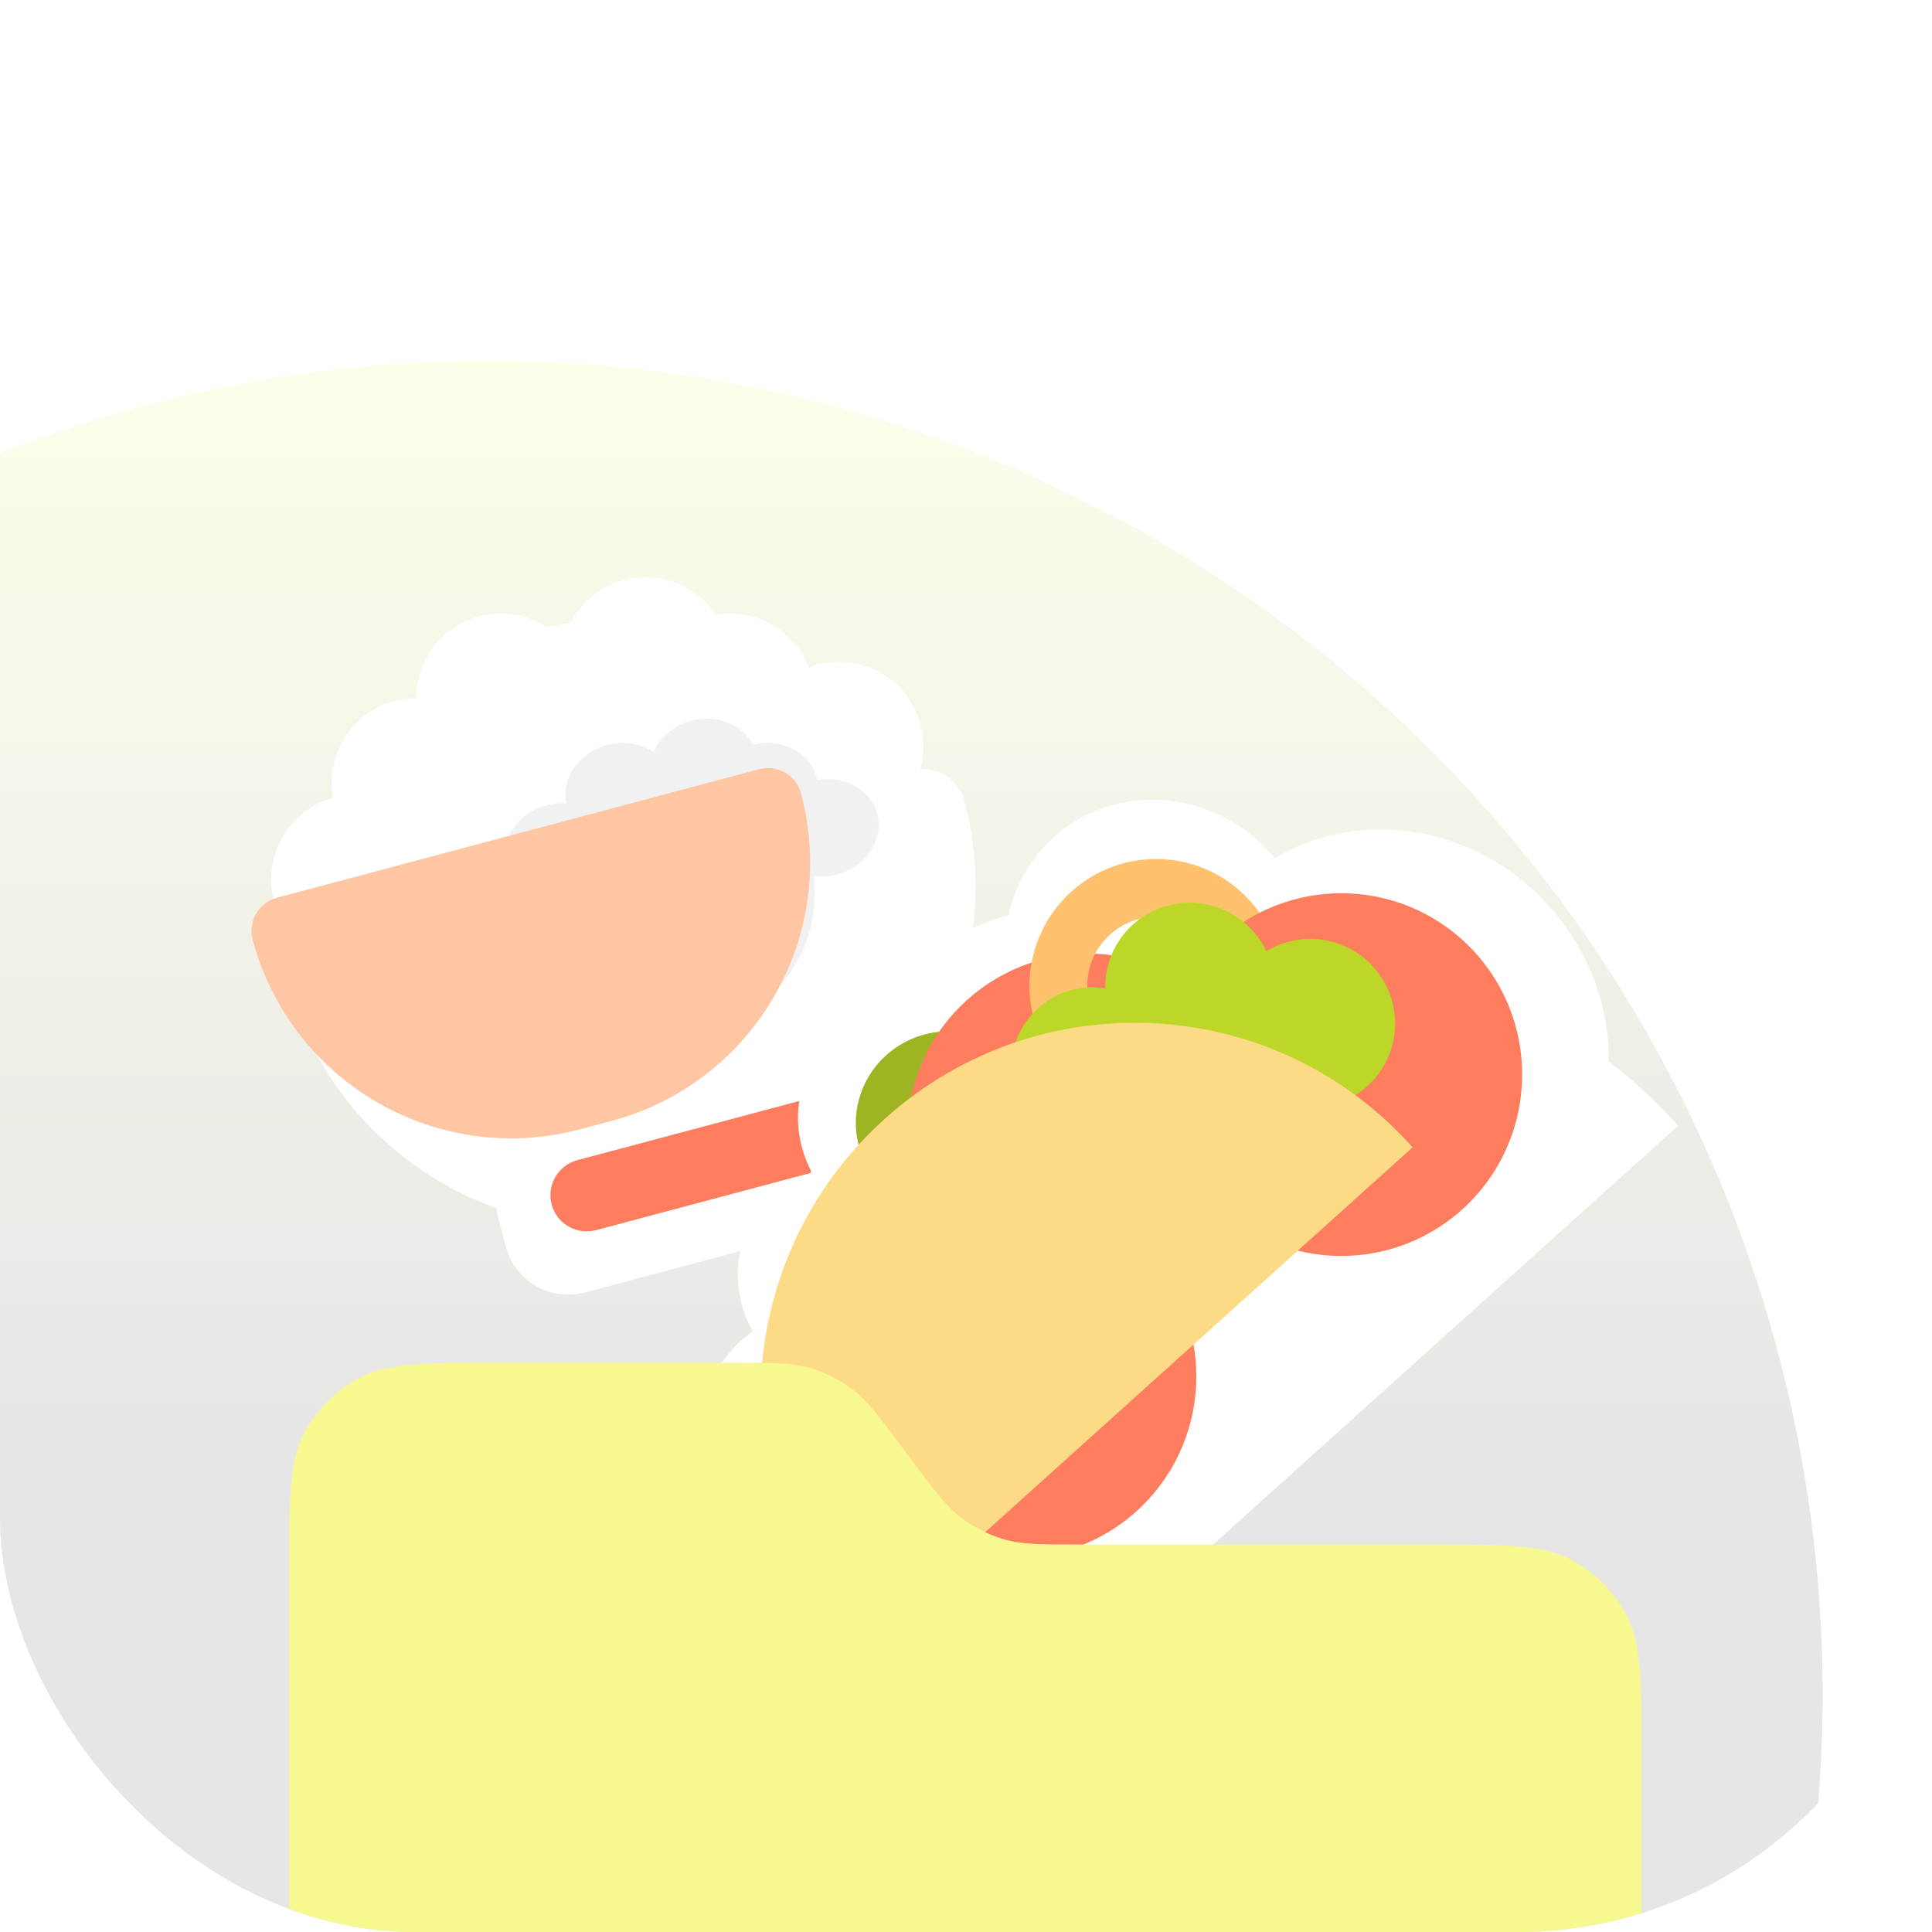 <svg width="56" height="56" viewBox="0 0 56 56" fill="none" xmlns="http://www.w3.org/2000/svg">
<g clip-path="url(#clip0_3913_178547)">
<g clip-path="url(#clip1_3913_178547)">
<circle cx="14.155" cy="49.124" r="38.675" fill="url(#paint0_linear_3913_178547)" fill-opacity="0.18"/>
<path d="M14.453 35.358C14.187 34.359 14.781 33.333 15.78 33.066L23.659 30.965C24.659 30.699 25.685 31.293 25.951 32.292L26.159 33.069C26.425 34.069 25.831 35.095 24.832 35.362L16.953 37.463C15.953 37.729 14.927 37.135 14.661 36.136L14.453 35.358Z" fill="white"/>
<path fill-rule="evenodd" clip-rule="evenodd" d="M15.858 18.185C16.085 18.131 16.313 18.09 16.539 18.062C16.845 17.47 17.39 17.004 18.085 16.818C19.124 16.541 20.184 16.975 20.752 17.82C21.898 17.623 23.026 18.265 23.446 19.345C23.524 19.315 23.604 19.29 23.686 19.268C24.994 18.919 26.336 19.696 26.685 21.004C27.034 22.311 26.256 23.654 24.949 24.002C24.56 24.106 24.169 24.11 23.801 24.03C24.019 27.068 22.061 29.93 19.009 30.744C16.048 31.534 13.019 30.138 11.633 27.549C11.425 27.682 11.194 27.786 10.943 27.852C9.635 28.201 8.293 27.424 7.944 26.116C7.598 24.818 8.362 23.485 9.654 23.125C9.425 21.881 10.189 20.65 11.433 20.318C11.645 20.262 11.857 20.235 12.067 20.235C12.066 19.152 12.79 18.16 13.886 17.868C14.586 17.681 15.296 17.817 15.858 18.185Z" fill="white"/>
<g filter="url(#filter0_f_3913_178547)">
<path fill-rule="evenodd" clip-rule="evenodd" d="M22.486 20.104C22.466 20.109 22.447 20.114 22.428 20.12C21.973 19.502 21.169 19.193 20.383 19.403C19.762 19.568 19.294 20.019 19.08 20.576C18.953 20.596 18.827 20.62 18.7 20.65C18.273 20.401 17.75 20.316 17.235 20.453C16.43 20.668 15.881 21.362 15.813 22.146C15.592 22.125 15.365 22.143 15.139 22.203C14.111 22.477 13.501 23.532 13.775 24.559C13.782 24.586 13.789 24.612 13.797 24.638C13.777 24.643 13.757 24.648 13.737 24.653C12.71 24.927 12.099 25.982 12.373 27.009C12.647 28.037 13.701 28.647 14.729 28.373C14.998 28.302 15.239 28.176 15.443 28.011C16.562 29.82 18.828 30.755 21.058 30.161C23.366 29.545 24.892 27.489 24.86 25.276C25.094 25.303 25.338 25.288 25.581 25.223C26.608 24.949 27.218 23.894 26.945 22.867C26.693 21.923 25.781 21.331 24.838 21.454C24.558 20.435 23.508 19.831 22.486 20.104Z" fill="white"/>
</g>
<path d="M8.335 28.44C8.16 27.782 8.551 27.107 9.208 26.932L26.442 22.337C27.099 22.161 27.774 22.552 27.95 23.21C29.318 28.342 26.267 33.612 21.135 34.981L20.106 35.255C14.974 36.624 9.704 33.572 8.335 28.44Z" fill="white"/>
<path d="M15.99 34.913C15.841 34.353 16.174 33.777 16.734 33.628L23.16 31.915C23.72 31.765 24.295 32.098 24.445 32.658C24.594 33.219 24.261 33.794 23.701 33.944L17.275 35.657C16.715 35.806 16.14 35.473 15.99 34.913Z" fill="#FF7D5F"/>
<path fill-rule="evenodd" clip-rule="evenodd" d="M18.279 18.703C17.666 18.866 17.201 19.308 16.984 19.857C16.854 19.882 16.723 19.911 16.592 19.946C16.592 19.946 16.592 19.946 16.592 19.946C16.166 19.7 15.645 19.615 15.132 19.752C14.304 19.973 13.747 20.7 13.705 21.512C13.381 21.418 13.028 21.409 12.678 21.502C11.651 21.776 11.04 22.831 11.314 23.858C11.321 23.885 11.329 23.911 11.337 23.937C11.317 23.942 11.296 23.947 11.276 23.952C10.249 24.226 9.638 25.281 9.912 26.308C10.186 27.336 11.241 27.946 12.268 27.672C12.629 27.576 12.939 27.384 13.176 27.13C14.236 29.26 16.743 30.411 19.207 29.753C21.636 29.106 23.226 26.915 23.136 24.579C23.36 24.601 23.591 24.584 23.821 24.523C24.848 24.249 25.459 23.194 25.185 22.167C24.911 21.14 23.856 20.529 22.829 20.803C22.801 20.81 22.774 20.818 22.747 20.827C22.742 20.807 22.737 20.787 22.732 20.767C22.458 19.739 21.403 19.129 20.376 19.403C20.358 19.407 20.341 19.412 20.323 19.417C19.867 18.801 19.065 18.493 18.279 18.703Z" fill="white"/>
<g filter="url(#filter1_f_3913_178547)">
<path fill-rule="evenodd" clip-rule="evenodd" d="M16.416 23.286C16.262 22.558 16.776 21.809 17.592 21.592C18.086 21.46 18.581 21.552 18.945 21.802C19.127 21.379 19.523 21.029 20.039 20.891C20.778 20.694 21.52 20.999 21.823 21.584C22.653 21.378 23.477 21.801 23.674 22.538C23.68 22.562 23.686 22.586 23.691 22.61C24.48 22.469 25.239 22.886 25.426 23.589C25.625 24.336 25.106 25.124 24.265 25.348C24.035 25.409 23.805 25.422 23.588 25.393C23.841 27.362 22.603 29.264 20.632 29.789C18.72 30.299 16.762 29.343 15.951 27.612C15.817 27.692 15.669 27.754 15.51 27.797C14.669 28.021 13.826 27.597 13.627 26.85C13.436 26.134 13.906 25.381 14.685 25.122L14.679 25.1C14.479 24.353 14.999 23.566 15.84 23.341C16.034 23.29 16.229 23.273 16.416 23.286Z" fill="#E5E5E5" fill-opacity="0.52"/>
</g>
<g filter="url(#filter2_i_3913_178547)">
<path d="M10.376 28.208C10.235 27.678 10.55 27.133 11.08 26.992L25.055 23.266C25.585 23.124 26.129 23.439 26.271 23.97C27.375 28.109 24.914 32.359 20.775 33.463L19.869 33.704C15.73 34.808 11.48 32.347 10.376 28.208Z" fill="#FFC6A3"/>
</g>
<g filter="url(#filter3_d_3913_178547)">
<path fill-rule="evenodd" clip-rule="evenodd" d="M27.277 35.273C27.232 35.287 27.212 35.338 27.234 35.381C27.602 36.103 27.712 36.957 27.478 37.779C27.002 39.452 25.28 40.359 23.631 39.804C21.982 39.25 21.031 37.444 21.507 35.77C21.796 34.756 22.543 34.023 23.454 33.727C23.499 33.712 23.52 33.661 23.497 33.618C23.129 32.896 23.019 32.042 23.253 31.221C23.729 29.547 25.452 28.641 27.101 29.195C28.75 29.75 29.7 31.556 29.224 33.229C28.936 34.244 28.188 34.977 27.277 35.273Z" fill="white"/>
<ellipse cx="6.3" cy="6.65" rx="6.3" ry="6.65" transform="matrix(0.743 -0.669 0.667 0.745 22.04 31.8)" fill="white"/>
<ellipse cx="6.3" cy="6.65" rx="6.3" ry="6.65" transform="matrix(0.743 -0.669 0.667 0.745 19.587 40.2)" fill="white"/>
<ellipse cx="3.5" cy="3.675" rx="3.5" ry="3.675" transform="matrix(0.743 -0.669 0.667 0.745 18.886 40.9)" fill="white"/>
<ellipse cx="4.375" cy="4.55" rx="4.375" ry="4.55" transform="matrix(0.743 -0.669 0.667 0.745 27.291 26.9)" fill="white"/>
<ellipse cx="6.125" cy="6.475" rx="6.125" ry="6.475" transform="matrix(0.743 -0.669 0.667 0.745 31.49 29.35)" fill="white"/>
<path fill-rule="evenodd" clip-rule="evenodd" d="M36.697 30.268C36.675 30.235 36.633 30.222 36.597 30.238C36.442 30.307 36.279 30.363 36.107 30.406C35.835 30.474 35.56 30.503 35.288 30.496C35.243 30.494 35.206 30.531 35.206 30.576C35.214 31.975 34.335 33.212 32.96 33.555C31.272 33.977 29.475 32.892 28.946 31.134C28.418 29.375 29.358 27.608 31.046 27.187C31.318 27.119 31.593 27.09 31.865 27.097C31.91 27.098 31.947 27.061 31.947 27.016C31.939 25.618 32.818 24.381 34.194 24.037C35.576 23.692 37.032 24.357 37.803 25.576C37.825 25.609 37.867 25.622 37.903 25.606C38.058 25.537 38.222 25.48 38.393 25.438C40.081 25.016 41.877 26.1 42.406 27.859C42.934 29.618 41.995 31.385 40.307 31.806C38.924 32.151 37.468 31.486 36.697 30.268Z" fill="white"/>
<path d="M48.613 32.359C48.628 32.346 48.628 32.324 48.615 32.309C43.599 26.708 35.225 26.048 29.91 30.834C24.595 35.62 24.353 44.04 29.369 49.641C29.383 49.656 29.405 49.658 29.419 49.645L48.613 32.359Z" fill="white"/>
</g>
<path fill-rule="evenodd" clip-rule="evenodd" d="M28.575 34.845C29.018 35.479 29.168 36.306 28.91 37.107C28.466 38.487 26.98 39.268 25.592 38.852C24.203 38.436 23.437 36.98 23.881 35.6C24.113 34.879 24.629 34.321 25.267 34.012C24.825 33.378 24.675 32.551 24.932 31.75C25.376 30.37 26.862 29.589 28.251 30.005C29.639 30.421 30.405 31.877 29.961 33.257C29.73 33.978 29.213 34.536 28.575 34.845Z" fill="#9EB422"/>
<circle cx="5.25" cy="5.25" r="5.25" transform="matrix(0.743 -0.669 0.667 0.745 24.129 32.499)" fill="#FF7D5F"/>
<circle cx="5.25" cy="5.25" r="5.25" transform="matrix(0.743 -0.669 0.667 0.745 22.032 39.499)" fill="#FF7D5F"/>
<circle cx="2.8" cy="2.8" r="1.962" transform="matrix(0.743 -0.669 0.667 0.745 21.675 39.499)" stroke="#FFC16D" stroke-width="1.676"/>
<circle cx="3.675" cy="3.675" r="2.837" transform="matrix(0.743 -0.669 0.667 0.745 28.327 28.299)" stroke="#FFC16D" stroke-width="1.676"/>
<circle cx="5.25" cy="5.25" r="5.25" transform="matrix(0.743 -0.669 0.667 0.745 31.476 30.749)" fill="#FF7D5F"/>
<path fill-rule="evenodd" clip-rule="evenodd" d="M32.438 33.762C33.599 33.443 34.317 32.281 34.187 31.043C34.498 31.082 34.821 31.062 35.141 30.974C35.368 30.912 35.578 30.82 35.769 30.704C36.268 31.764 37.472 32.344 38.64 32.024C39.945 31.667 40.71 30.32 40.349 29.015C39.988 27.711 38.637 26.944 37.332 27.302C37.106 27.364 36.896 27.456 36.705 27.572C36.206 26.512 35.002 25.932 33.834 26.252C32.732 26.554 32.015 27.561 32.036 28.653C31.71 28.598 31.371 28.61 31.037 28.702C29.732 29.06 28.988 30.482 29.374 31.879C29.761 33.276 31.133 34.119 32.438 33.762Z" fill="#BCD728"/>
<g filter="url(#filter4_i_3913_178547)">
<path d="M45.718 32.38C45.73 32.369 45.731 32.35 45.72 32.339C41.733 27.887 34.891 27.528 30.438 31.538C25.986 35.548 25.608 42.408 29.595 46.86C29.606 46.872 29.624 46.873 29.636 46.862L45.718 32.38Z" fill="#FDDA86"/>
</g>
<path d="M8.379 45.609C8.379 43.47 8.379 42.401 8.795 41.584C9.161 40.865 9.745 40.281 10.464 39.915C11.281 39.499 12.35 39.499 14.489 39.499H21.256C22.378 39.499 22.939 39.499 23.454 39.646C23.91 39.777 24.338 39.991 24.716 40.279C25.142 40.603 25.478 41.052 26.15 41.952L26.422 42.317C27.094 43.216 27.43 43.665 27.857 43.99C28.234 44.277 28.662 44.491 29.118 44.622C29.633 44.769 30.194 44.769 31.317 44.769H40.771H41.469C43.608 44.769 44.677 44.769 45.494 45.185C46.212 45.551 46.797 46.136 47.163 46.854C47.579 47.671 47.579 48.74 47.579 50.879V63.839C47.579 65.978 47.579 67.047 47.163 67.864C46.797 68.583 46.212 69.167 45.494 69.533C44.677 69.949 43.608 69.949 41.469 69.949H14.489C12.35 69.949 11.281 69.949 10.464 69.533C9.745 69.167 9.161 68.583 8.795 67.864C8.379 67.047 8.379 65.978 8.379 63.839L8.379 45.609Z" fill="#F8F891"/>
</g>
</g>
<defs>
<filter id="filter0_f_3913_178547" x="12.081" y="19.11" width="15.156" height="11.456" filterUnits="userSpaceOnUse" color-interpolation-filters="sRGB">
<feFlood flood-opacity="0" result="BackgroundImageFix"/>
<feBlend mode="normal" in="SourceGraphic" in2="BackgroundImageFix" result="shape"/>
<feGaussianBlur stdDeviation="0.114" result="effect1_foregroundBlur_3913_178547"/>
</filter>
<filter id="filter1_f_3913_178547" x="13.4" y="20.647" width="12.254" height="9.465" filterUnits="userSpaceOnUse" color-interpolation-filters="sRGB">
<feFlood flood-opacity="0" result="BackgroundImageFix"/>
<feBlend mode="normal" in="SourceGraphic" in2="BackgroundImageFix" result="shape"/>
<feGaussianBlur stdDeviation="0.092" result="effect1_foregroundBlur_3913_178547"/>
</filter>
<filter id="filter2_i_3913_178547" x="10.158" y="23.047" width="16.376" height="10.921" filterUnits="userSpaceOnUse" color-interpolation-filters="sRGB">
<feFlood flood-opacity="0" result="BackgroundImageFix"/>
<feBlend mode="normal" in="SourceGraphic" in2="BackgroundImageFix" result="shape"/>
<feColorMatrix in="SourceAlpha" type="matrix" values="0 0 0 0 0 0 0 0 0 0 0 0 0 0 0 0 0 0 127 0" result="hardAlpha"/>
<feOffset dx="-3.052" dy="-0.971"/>
<feGaussianBlur stdDeviation="0.092"/>
<feComposite in2="hardAlpha" operator="arithmetic" k2="-1" k3="1"/>
<feColorMatrix type="matrix" values="0 0 0 0 1 0 0 0 0 0.569 0 0 0 0 0.467 0 0 0 0.4 0"/>
<feBlend mode="normal" in2="shape" result="effect1_innerShadow_3913_178547"/>
</filter>
<filter id="filter3_d_3913_178547" x="20.038" y="22.853" width="28.913" height="27.423" filterUnits="userSpaceOnUse" color-interpolation-filters="sRGB">
<feFlood flood-opacity="0" result="BackgroundImageFix"/>
<feColorMatrix in="SourceAlpha" type="matrix" values="0 0 0 0 0 0 0 0 0 0 0 0 0 0 0 0 0 0 127 0" result="hardAlpha"/>
<feOffset dy="0.296"/>
<feGaussianBlur stdDeviation="0.163"/>
<feComposite in2="hardAlpha" operator="out"/>
<feColorMatrix type="matrix" values="0 0 0 0 0.713 0 0 0 0 0.335 0 0 0 0 0.255 0 0 0 0.4 0"/>
<feBlend mode="normal" in2="BackgroundImageFix" result="effect1_dropShadow_3913_178547"/>
<feBlend mode="normal" in="SourceGraphic" in2="effect1_dropShadow_3913_178547" result="shape"/>
</filter>
<filter id="filter4_i_3913_178547" x="26.579" y="28.75" width="19.148" height="18.375" filterUnits="userSpaceOnUse" color-interpolation-filters="sRGB">
<feFlood flood-opacity="0" result="BackgroundImageFix"/>
<feBlend mode="normal" in="SourceGraphic" in2="BackgroundImageFix" result="shape"/>
<feColorMatrix in="SourceAlpha" type="matrix" values="0 0 0 0 0 0 0 0 0 0 0 0 0 0 0 0 0 0 127 0" result="hardAlpha"/>
<feOffset dx="-4.795" dy="0.895"/>
<feGaussianBlur stdDeviation="0.128"/>
<feComposite in2="hardAlpha" operator="arithmetic" k2="-1" k3="1"/>
<feColorMatrix type="matrix" values="0 0 0 0 0.996 0 0 0 0 0.753 0 0 0 0 0.427 0 0 0 0.8 0"/>
<feBlend mode="normal" in2="shape" result="effect1_innerShadow_3913_178547"/>
</filter>
<linearGradient id="paint0_linear_3913_178547" x1="14.155" y1="10.449" x2="14.155" y2="98.605" gradientUnits="userSpaceOnUse">
<stop stop-color="#F8F891"/>
<stop offset="0.37" stop-color="#737373"/>
</linearGradient>
<clipPath id="clip0_3913_178547">
<rect width="56" height="56" rx="12" fill="white"/>
</clipPath>
<clipPath id="clip1_3913_178547">
<rect width="56" height="47.95" fill="white" transform="translate(-0.031 8.35)"/>
</clipPath>
</defs>
</svg>
